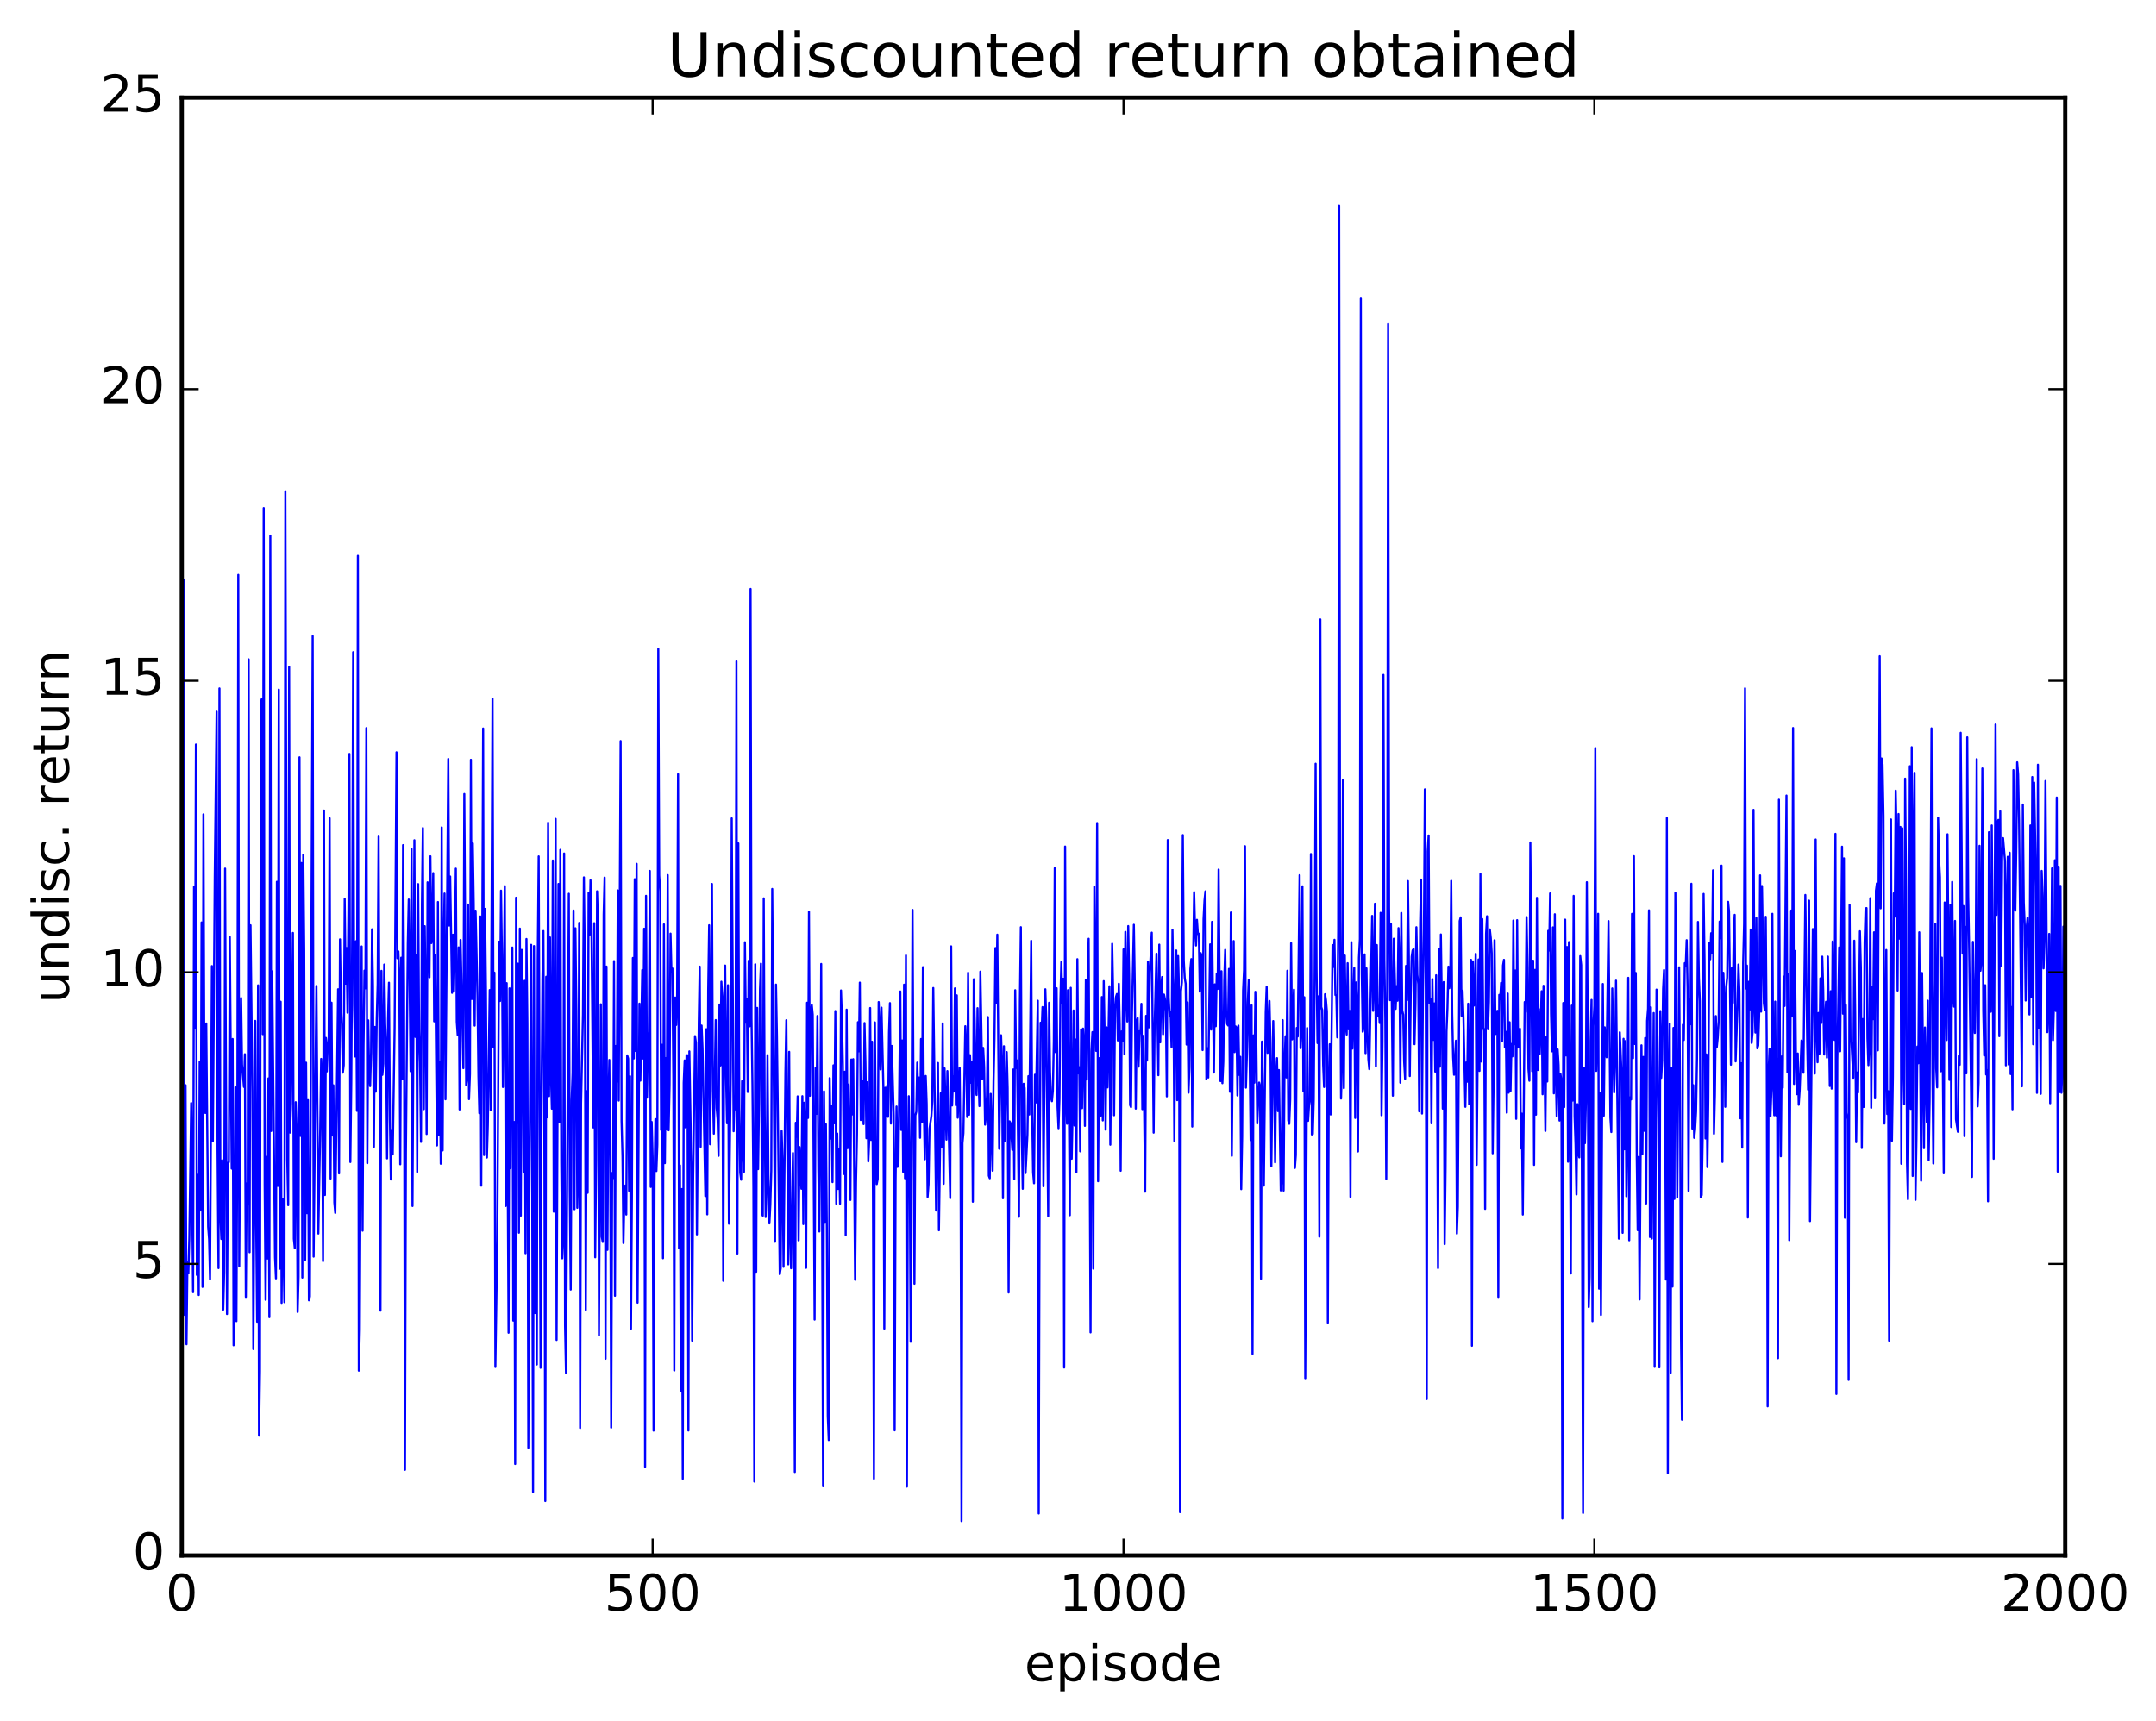 <?xml version="1.0" encoding="utf-8" standalone="no"?>
<!DOCTYPE svg PUBLIC "-//W3C//DTD SVG 1.1//EN"
  "http://www.w3.org/Graphics/SVG/1.1/DTD/svg11.dtd">
<!-- Created with matplotlib (http://matplotlib.org/) -->
<svg height="408pt" version="1.1" viewBox="0 0 511 408" width="511pt" xmlns="http://www.w3.org/2000/svg" xmlns:xlink="http://www.w3.org/1999/xlink">
 <defs>
  <style type="text/css">
*{stroke-linecap:butt;stroke-linejoin:round;stroke-miterlimit:100000;}
  </style>
 </defs>
 <g id="figure_1">
  <g id="patch_1">
   <path d="M 0 408.169 
L 511.954 408.169 
L 511.954 0 
L 0 0 
z
" style="fill:#ffffff;"/>
  </g>
  <g id="axes_1">
   <g id="patch_2">
    <path d="M 43.084 368.742 
L 489.484 368.742 
L 489.484 23.142 
L 43.084 23.142 
z
" style="fill:#ffffff;"/>
   </g>
   <g id="line2d_1">
    <path clip-path="url(#pa60ac8413e)" d="M 43.084 328.892 
L 43.307 196.26 
L 43.53 137.42 
L 43.753 311.716 
L 43.977 257.258 
L 44.2 318.677 
L 44.423 299.237 
L 44.646 301.821 
L 44.869 293.471 
L 45.316 261.493 
L 45.762 306.336 
L 45.985 210.169 
L 46.209 243.83 
L 46.432 176.493 
L 46.655 302.238 
L 46.878 278.504 
L 47.101 307.003 
L 47.325 251.676 
L 47.548 286.954 
L 47.771 218.67 
L 47.994 305.08 
L 48.217 193.059 
L 48.441 258.741 
L 48.664 263.847 
L 48.887 242.623 
L 49.333 290.837 
L 49.557 293.782 
L 49.78 303.244 
L 50.226 229.019 
L 50.449 270.508 
L 50.896 207.895 
L 51.342 168.708 
L 51.565 272.44 
L 51.789 300.622 
L 52.012 163.191 
L 52.235 287.953 
L 52.458 293.725 
L 52.681 275.048 
L 52.905 310.452 
L 53.128 301.565 
L 53.351 205.907 
L 53.797 311.513 
L 54.021 275.671 
L 54.244 275.484 
L 54.467 222.128 
L 54.913 277.033 
L 55.137 246.3 
L 55.36 318.923 
L 55.583 300.214 
L 55.806 257.736 
L 56.029 313.205 
L 56.253 268.421 
L 56.476 136.286 
L 56.699 300.187 
L 57.145 236.6 
L 57.369 252.371 
L 57.815 257.669 
L 58.038 249.919 
L 58.261 307.453 
L 58.485 280.546 
L 58.708 285.575 
L 58.931 156.295 
L 59.154 296.869 
L 59.377 219.339 
L 59.824 258.773 
L 60.047 319.825 
L 60.493 242.007 
L 60.717 290.159 
L 60.94 313.344 
L 61.163 233.587 
L 61.386 340.339 
L 61.609 325.145 
L 61.833 166.446 
L 62.056 165.68 
L 62.279 245.159 
L 62.502 120.443 
L 62.725 280.784 
L 62.949 308.136 
L 63.172 274.247 
L 63.395 298.354 
L 63.618 255.643 
L 63.841 312.259 
L 64.065 126.965 
L 64.288 268.105 
L 64.511 230.272 
L 65.181 298.02 
L 65.404 303.061 
L 65.627 209.032 
L 65.85 281.142 
L 66.073 163.471 
L 66.297 300.774 
L 66.52 237.467 
L 66.743 308.872 
L 66.966 284.212 
L 67.413 308.712 
L 67.636 116.462 
L 68.082 274.874 
L 68.305 285.708 
L 68.529 158.109 
L 68.752 268.495 
L 68.975 261.621 
L 69.421 221.156 
L 69.645 293.688 
L 69.868 295.889 
L 70.091 261.286 
L 70.314 268.061 
L 70.537 311.026 
L 70.761 302.667 
L 70.984 179.528 
L 71.207 269.274 
L 71.43 204.58 
L 71.653 302.874 
L 71.877 202.622 
L 72.1 225.276 
L 72.323 298.67 
L 72.546 251.913 
L 72.769 287.604 
L 72.993 260.793 
L 73.216 308.265 
L 73.439 307.352 
L 74.109 150.797 
L 74.332 297.905 
L 74.778 254.152 
L 75.001 233.745 
L 75.448 292.43 
L 75.894 267.534 
L 76.117 251.024 
L 76.341 256.68 
L 76.564 298.963 
L 76.787 192.141 
L 77.01 283.293 
L 77.233 246.037 
L 77.457 253.999 
L 77.68 248.072 
L 77.903 245.84 
L 78.126 193.976 
L 78.349 279.405 
L 78.573 237.699 
L 78.796 269.175 
L 79.019 257.282 
L 79.242 285.092 
L 79.465 287.546 
L 80.135 234.511 
L 80.358 278.172 
L 80.581 222.679 
L 80.805 238.235 
L 81.028 242.867 
L 81.251 254.291 
L 81.474 252.493 
L 81.697 213.079 
L 81.921 233.183 
L 82.144 224.736 
L 82.367 240.07 
L 82.59 215.76 
L 82.813 178.724 
L 83.037 275.47 
L 83.26 256.435 
L 83.483 220.281 
L 83.706 154.608 
L 83.929 238.362 
L 84.153 250.453 
L 84.376 223.118 
L 84.599 263.341 
L 84.822 131.766 
L 85.045 324.934 
L 85.269 315.288 
L 85.715 224.366 
L 85.938 291.751 
L 86.161 248.213 
L 86.385 230.091 
L 86.608 234.303 
L 86.831 172.605 
L 87.054 275.734 
L 87.277 241.88 
L 87.501 254.297 
L 87.724 257.478 
L 87.947 249.567 
L 88.17 220.297 
L 88.393 233.699 
L 88.617 271.881 
L 88.84 243.448 
L 89.063 258.8 
L 89.286 241.665 
L 89.509 233.271 
L 89.733 198.325 
L 90.179 310.711 
L 90.402 230.153 
L 90.625 254.803 
L 90.849 252.176 
L 91.072 228.657 
L 91.295 242.787 
L 91.518 248.069 
L 91.741 274.617 
L 91.965 241.692 
L 92.188 232.96 
L 92.411 265.345 
L 92.634 279.612 
L 92.857 267.877 
L 93.081 273.671 
L 93.527 243.755 
L 93.973 178.33 
L 94.197 227.162 
L 94.42 225.546 
L 94.643 231.62 
L 94.866 276.006 
L 95.089 227.028 
L 95.313 255.852 
L 95.536 200.34 
L 95.759 234.113 
L 95.982 348.436 
L 96.205 273.26 
L 96.652 223.663 
L 96.875 213.237 
L 97.321 253.959 
L 97.545 201.248 
L 97.768 285.906 
L 98.214 199.182 
L 98.437 245.813 
L 98.661 226.359 
L 98.884 277.832 
L 99.107 209.589 
L 99.33 244.412 
L 99.553 251.921 
L 99.777 270.701 
L 100 214.361 
L 100.223 196.301 
L 100.446 262.938 
L 100.669 219.563 
L 100.893 237.414 
L 101.116 268.831 
L 101.339 209.156 
L 101.785 231.685 
L 102.009 202.994 
L 102.232 223.568 
L 102.455 222.469 
L 102.678 206.984 
L 102.901 242.126 
L 103.125 226.317 
L 103.571 271.547 
L 103.794 213.827 
L 104.017 269.121 
L 104.241 251.7 
L 104.464 275.875 
L 104.687 196.145 
L 104.91 272.73 
L 105.133 226.275 
L 105.357 211.819 
L 105.58 260.602 
L 106.249 179.912 
L 106.473 219.421 
L 106.696 207.785 
L 107.142 235.366 
L 107.365 221.581 
L 107.589 234.924 
L 107.812 224.018 
L 108.035 205.92 
L 108.258 242.234 
L 108.481 245.4 
L 108.705 224.592 
L 108.928 263.014 
L 109.151 222.824 
L 109.821 253.229 
L 110.044 188.219 
L 110.49 257.267 
L 110.713 255.671 
L 110.937 214.429 
L 111.16 260.567 
L 111.383 254.618 
L 111.606 180.105 
L 111.829 236.824 
L 112.053 199.937 
L 112.276 214.066 
L 112.499 243.136 
L 112.722 215.881 
L 113.169 236.158 
L 113.392 255.093 
L 113.615 263.897 
L 113.838 217.258 
L 114.061 281.084 
L 114.508 172.699 
L 114.731 273.817 
L 114.954 215.462 
L 115.177 235.163 
L 115.401 274.41 
L 115.624 266.661 
L 116.07 234.703 
L 116.293 263.162 
L 116.74 165.642 
L 116.963 248.26 
L 117.186 230.58 
L 117.409 324.065 
L 117.856 294.096 
L 118.302 223.238 
L 118.525 237.301 
L 118.749 211.139 
L 118.972 226.347 
L 119.195 257.692 
L 119.641 210.053 
L 119.865 285.899 
L 120.088 233.066 
L 120.534 315.946 
L 120.757 234.299 
L 120.981 276.947 
L 121.204 235.58 
L 121.427 224.619 
L 121.65 313.073 
L 121.873 265.979 
L 122.097 347.053 
L 122.32 212.811 
L 122.543 266.255 
L 122.766 228.439 
L 122.989 292.231 
L 123.213 220.137 
L 123.436 288.19 
L 123.659 225.184 
L 123.882 239.534 
L 124.105 277.861 
L 124.329 232.509 
L 124.552 297.096 
L 124.775 222.596 
L 124.998 242.861 
L 125.221 343.211 
L 125.445 285.092 
L 125.891 223.979 
L 126.114 272.074 
L 126.337 353.681 
L 126.561 224.277 
L 126.784 311.281 
L 127.007 276.242 
L 127.23 323.475 
L 127.453 227.39 
L 127.677 203.016 
L 128.123 324.258 
L 128.346 262.042 
L 128.569 232.255 
L 128.793 220.705 
L 129.016 268.672 
L 129.239 355.834 
L 129.462 231.549 
L 129.685 264.88 
L 129.909 195.04 
L 130.132 259.847 
L 130.355 222.22 
L 130.578 254.551 
L 130.801 262.827 
L 131.025 203.992 
L 131.248 287.244 
L 131.471 273.427 
L 131.694 194.126 
L 131.917 317.665 
L 132.364 209.551 
L 132.587 266.066 
L 132.81 201.47 
L 133.033 275.562 
L 133.257 298.308 
L 133.48 293.446 
L 133.703 202.327 
L 133.926 314.252 
L 134.149 325.51 
L 134.819 211.87 
L 135.042 282.181 
L 135.265 305.711 
L 135.489 260.824 
L 135.712 254.377 
L 135.935 215.847 
L 136.158 286.664 
L 136.381 220.061 
L 136.605 239.338 
L 136.828 286.33 
L 137.051 276.343 
L 137.274 218.789 
L 137.497 338.526 
L 137.721 261.595 
L 138.167 240.552 
L 138.39 207.989 
L 138.613 227.585 
L 138.837 310.53 
L 139.06 258.672 
L 139.283 282.772 
L 139.506 211.612 
L 139.729 221.579 
L 139.953 208.663 
L 140.176 218.448 
L 140.622 267.284 
L 140.845 218.842 
L 141.069 298.056 
L 141.292 274.945 
L 141.515 211.282 
L 141.738 219.162 
L 141.961 316.539 
L 142.408 238.081 
L 142.631 293.195 
L 142.854 294.42 
L 143.077 216.841 
L 143.301 208.04 
L 143.524 322.103 
L 143.747 229.136 
L 143.97 296.298 
L 144.193 262.048 
L 144.417 251.274 
L 144.64 276.157 
L 144.863 338.433 
L 145.086 278.065 
L 145.309 279.282 
L 145.533 227.84 
L 145.756 307.185 
L 145.979 247.948 
L 146.202 256.454 
L 146.425 211.076 
L 146.649 260.913 
L 147.095 175.668 
L 147.318 265.754 
L 147.541 274.131 
L 147.765 294.672 
L 147.988 283.375 
L 148.211 281.045 
L 148.434 287.926 
L 148.657 250.193 
L 148.881 250.959 
L 149.104 282.307 
L 149.327 255.143 
L 149.55 315.007 
L 149.773 283.631 
L 149.997 227.091 
L 150.22 250.923 
L 150.443 208.419 
L 150.666 249.157 
L 150.889 204.774 
L 151.113 308.82 
L 151.559 237.927 
L 151.782 256.181 
L 152.229 229.96 
L 152.452 250.946 
L 152.675 220.163 
L 152.898 347.732 
L 153.121 212.363 
L 153.345 260.21 
L 153.568 247.84 
L 153.791 244.569 
L 154.014 206.463 
L 154.237 281.373 
L 154.461 265.972 
L 154.684 274.438 
L 154.907 339.151 
L 155.13 280.267 
L 155.353 265.294 
L 155.577 277.613 
L 155.8 271.321 
L 156.023 153.816 
L 156.246 207.551 
L 156.469 211.255 
L 156.693 267.865 
L 156.916 247.668 
L 157.139 298.287 
L 157.362 219.128 
L 157.585 275.74 
L 157.809 250.826 
L 158.032 267.591 
L 158.255 207.45 
L 158.478 267.946 
L 158.701 257.253 
L 158.925 221.319 
L 159.148 230.361 
L 159.371 229.591 
L 159.594 255.593 
L 159.817 324.9 
L 160.041 236.47 
L 160.264 242.982 
L 160.487 236.598 
L 160.71 183.522 
L 160.933 295.93 
L 161.157 276.278 
L 161.38 329.806 
L 161.603 281.877 
L 161.826 350.57 
L 162.049 256.707 
L 162.273 251.385 
L 162.496 267.278 
L 162.719 250.172 
L 162.942 250.166 
L 163.165 339.129 
L 163.389 249.238 
L 163.835 275.541 
L 164.058 317.832 
L 164.281 280.12 
L 164.728 245.627 
L 164.951 247.204 
L 165.174 292.64 
L 165.621 242.309 
L 165.844 229.15 
L 166.067 271.871 
L 166.29 243.114 
L 166.513 248.567 
L 167.183 283.56 
L 167.406 243.981 
L 167.629 287.883 
L 167.853 234.75 
L 168.076 219.335 
L 168.299 271.264 
L 168.745 209.556 
L 168.969 258.619 
L 169.192 268.759 
L 169.638 241.818 
L 169.861 262.671 
L 170.085 265.352 
L 170.308 274.003 
L 170.531 238.137 
L 170.754 252.589 
L 170.977 232.721 
L 171.201 236.998 
L 171.424 303.631 
L 171.647 236.606 
L 171.87 228.893 
L 172.093 255.338 
L 172.317 266.286 
L 172.54 233.563 
L 172.763 290.094 
L 173.209 253.858 
L 173.433 193.997 
L 173.879 268.173 
L 174.102 259.906 
L 174.325 262.992 
L 174.549 156.777 
L 174.772 297.172 
L 174.995 199.93 
L 175.218 262.44 
L 175.441 278.03 
L 175.665 279.674 
L 175.888 256.3 
L 176.111 273.098 
L 176.334 277.812 
L 176.557 223.367 
L 176.781 242.418 
L 177.004 236.856 
L 177.227 258.868 
L 177.45 227.77 
L 177.673 243.309 
L 177.897 139.614 
L 178.12 241.416 
L 178.343 256.989 
L 178.566 281.391 
L 178.789 351.223 
L 179.013 228.591 
L 179.236 301.495 
L 179.459 238.93 
L 179.682 277.161 
L 179.905 261.404 
L 180.129 234.483 
L 180.352 228.444 
L 180.575 287.673 
L 180.798 288.208 
L 181.021 212.967 
L 181.245 264.035 
L 181.468 288.511 
L 181.691 282.313 
L 181.914 250.139 
L 182.137 279.316 
L 182.361 290.028 
L 182.584 285.525 
L 182.807 277.496 
L 183.03 210.731 
L 183.7 294.38 
L 183.923 233.403 
L 184.146 245.527 
L 184.816 302.065 
L 185.039 300.673 
L 185.262 268.113 
L 185.485 275.684 
L 185.709 300.326 
L 186.155 254.117 
L 186.378 241.856 
L 186.825 299.739 
L 187.048 249.353 
L 187.271 291.842 
L 187.494 300.663 
L 187.941 273.337 
L 188.164 297.806 
L 188.387 348.959 
L 188.61 266.171 
L 188.833 269.507 
L 189.057 259.909 
L 189.28 294.049 
L 189.503 271.923 
L 189.949 281.813 
L 190.173 259.865 
L 190.396 290.187 
L 190.619 261.416 
L 190.842 267.14 
L 191.065 300.565 
L 191.289 237.704 
L 191.512 265.025 
L 191.735 216.142 
L 191.958 259.769 
L 192.181 240.225 
L 192.405 238.209 
L 192.628 240.533 
L 193.074 312.831 
L 193.297 253.159 
L 193.521 264.04 
L 193.744 240.859 
L 193.967 277.19 
L 194.19 291.942 
L 194.413 268.717 
L 194.637 228.513 
L 195.083 352.336 
L 195.306 258.723 
L 195.529 289.87 
L 195.753 266.519 
L 195.976 291.213 
L 196.199 335.707 
L 196.422 341.392 
L 196.645 255.579 
L 196.869 269.914 
L 197.092 262.123 
L 197.315 280.233 
L 197.538 252.554 
L 197.761 266.288 
L 197.985 239.682 
L 198.208 285.36 
L 198.431 268.717 
L 198.654 281.865 
L 198.877 272.346 
L 199.101 285.363 
L 199.324 234.792 
L 199.547 241.344 
L 199.77 252.74 
L 199.993 278.311 
L 200.217 254.071 
L 200.44 292.809 
L 200.663 239.347 
L 200.886 272.184 
L 201.109 257.108 
L 201.556 284.463 
L 201.779 251.166 
L 202.002 264.189 
L 202.225 251.084 
L 202.672 303.374 
L 202.895 280.328 
L 203.118 268.963 
L 203.341 242.319 
L 203.565 249.232 
L 203.788 232.939 
L 204.011 265.519 
L 204.234 256.42 
L 204.457 256.255 
L 204.681 266.489 
L 204.904 242.523 
L 205.127 252.197 
L 205.35 269.831 
L 205.573 256.563 
L 205.797 275.324 
L 206.02 270.269 
L 206.243 238.96 
L 206.466 270.23 
L 206.689 246.957 
L 206.913 283.696 
L 207.136 350.547 
L 207.359 242.369 
L 207.582 271.049 
L 207.805 280.705 
L 208.029 279.481 
L 208.252 237.543 
L 208.475 243.33 
L 208.698 253.531 
L 208.921 238.87 
L 209.368 257.527 
L 209.591 314.975 
L 209.814 257.866 
L 210.037 264.68 
L 210.261 257.395 
L 210.484 264.763 
L 210.707 244.8 
L 210.93 237.797 
L 211.153 266.353 
L 211.377 247.951 
L 211.823 264.461 
L 212.046 339.085 
L 212.269 279.924 
L 212.493 262.313 
L 212.716 276.637 
L 212.939 276.035 
L 213.385 235.04 
L 213.609 267.869 
L 213.832 246.656 
L 214.055 277.803 
L 214.278 233.422 
L 214.501 279.328 
L 214.725 226.5 
L 214.948 352.429 
L 215.171 279.426 
L 215.394 259.873 
L 215.617 275.802 
L 215.841 318.092 
L 216.287 215.7 
L 216.733 304.332 
L 216.957 264.411 
L 217.18 263.547 
L 217.403 251.903 
L 217.626 259.748 
L 217.849 255.441 
L 218.073 269.727 
L 218.296 246.301 
L 218.519 266.057 
L 218.742 229.277 
L 218.965 262.614 
L 219.189 274.815 
L 219.412 255.07 
L 219.635 261.678 
L 219.858 283.755 
L 220.081 280.719 
L 220.305 267.577 
L 220.751 264.582 
L 220.974 261.041 
L 221.197 234.213 
L 221.644 268.207 
L 221.867 286.968 
L 222.313 251.982 
L 222.537 291.654 
L 222.983 259.165 
L 223.206 271.941 
L 223.429 242.611 
L 223.653 280.636 
L 223.876 253.27 
L 224.322 270.169 
L 224.545 253.906 
L 225.215 284.035 
L 225.438 224.343 
L 225.661 262.071 
L 225.885 255.152 
L 226.108 258.756 
L 226.331 234.305 
L 226.554 262.003 
L 226.777 235.955 
L 227.001 264.969 
L 227.447 253.157 
L 227.67 273.826 
L 227.893 360.61 
L 228.117 271.008 
L 228.34 268.638 
L 228.786 243.271 
L 229.009 249.13 
L 229.233 264.803 
L 229.456 230.605 
L 229.679 264.277 
L 229.902 250.131 
L 230.125 256.677 
L 230.349 251.716 
L 230.572 284.888 
L 230.795 232.144 
L 231.018 241.988 
L 231.241 258.107 
L 231.465 259.578 
L 231.688 238.994 
L 231.911 254.681 
L 232.134 262.215 
L 232.357 230.337 
L 232.804 255.769 
L 233.027 248.417 
L 233.25 252.938 
L 233.473 266.614 
L 233.697 264.357 
L 233.92 259.681 
L 234.143 241.11 
L 234.366 278.731 
L 234.589 279.323 
L 234.813 259.313 
L 235.259 277.539 
L 235.482 256.371 
L 235.705 246.171 
L 235.929 224.745 
L 236.152 237.734 
L 236.375 221.571 
L 236.821 272.322 
L 237.268 245.416 
L 237.491 252.7 
L 237.714 284.065 
L 237.937 248.026 
L 238.161 270.424 
L 238.607 249.409 
L 238.83 257.948 
L 239.053 306.406 
L 239.277 265.83 
L 239.5 266.215 
L 239.946 272.582 
L 240.169 253.529 
L 240.393 279.524 
L 240.616 234.741 
L 240.839 253.187 
L 241.062 251.371 
L 241.509 288.446 
L 241.732 237.493 
L 241.955 219.797 
L 242.178 268.292 
L 242.401 281.823 
L 242.625 256.918 
L 242.848 257.955 
L 243.071 278.09 
L 243.517 268.976 
L 243.741 255.109 
L 243.964 264.206 
L 244.41 223.027 
L 244.633 263.631 
L 244.857 277.946 
L 245.08 280.505 
L 245.303 254.771 
L 245.526 261.362 
L 245.973 237.229 
L 246.196 358.788 
L 246.419 276.493 
L 246.642 242.441 
L 246.865 244.907 
L 247.089 238.743 
L 247.312 281.212 
L 247.758 234.512 
L 247.981 241.896 
L 248.428 288.313 
L 248.651 237.716 
L 248.874 254.143 
L 249.097 260.218 
L 249.321 261.061 
L 249.544 258.594 
L 249.767 246.914 
L 249.99 205.803 
L 250.213 249.447 
L 250.437 234.269 
L 250.66 262.383 
L 250.883 267.463 
L 251.106 260.461 
L 251.329 237.116 
L 251.553 228.059 
L 251.776 237.836 
L 251.999 232.021 
L 252.222 324.201 
L 252.445 200.681 
L 252.669 257.811 
L 252.892 266.4 
L 253.115 234.734 
L 253.561 288.086 
L 253.785 234.171 
L 254.008 274.697 
L 254.231 263.331 
L 254.454 239.547 
L 254.677 266.833 
L 254.901 246.424 
L 255.124 277.855 
L 255.347 227.379 
L 255.57 254.462 
L 255.793 252.99 
L 256.017 272.939 
L 256.24 244.072 
L 256.463 262.706 
L 256.686 243.835 
L 256.909 247.856 
L 257.133 266.902 
L 257.356 232.305 
L 257.579 255.916 
L 257.802 232.313 
L 258.025 222.538 
L 258.472 315.869 
L 258.695 249.269 
L 258.918 244.673 
L 259.141 300.742 
L 259.365 210.165 
L 259.588 236.773 
L 259.811 249.134 
L 260.034 195.111 
L 260.257 280.025 
L 260.481 250.847 
L 260.927 264.465 
L 261.15 236.363 
L 261.373 265.614 
L 261.597 232.586 
L 261.82 245.803 
L 262.043 267.804 
L 262.266 243.543 
L 262.489 257.787 
L 262.936 233.806 
L 263.159 271.369 
L 263.605 223.72 
L 263.829 235.462 
L 264.052 264.384 
L 264.275 239.077 
L 264.498 236.354 
L 264.721 235.637 
L 264.945 246.657 
L 265.168 233.206 
L 265.391 242.939 
L 265.614 277.548 
L 265.837 244.515 
L 266.061 246.824 
L 266.284 225.054 
L 266.507 249.95 
L 266.73 220.91 
L 266.953 235.264 
L 267.177 242.157 
L 267.4 219.534 
L 267.623 231.176 
L 267.846 261.977 
L 268.069 262.453 
L 268.293 239.991 
L 268.739 219.228 
L 268.962 233.517 
L 269.185 262.813 
L 269.409 242.05 
L 269.632 241.338 
L 269.855 252.864 
L 270.078 244.477 
L 270.301 244.93 
L 270.525 237.971 
L 270.748 262.945 
L 270.971 245.563 
L 271.417 282.505 
L 271.641 240.822 
L 271.864 251.407 
L 272.087 227.942 
L 272.31 243.552 
L 272.533 230.425 
L 272.98 221.091 
L 273.426 268.511 
L 273.649 243.816 
L 274.096 226.089 
L 274.542 254.888 
L 274.765 223.934 
L 274.989 247.1 
L 275.212 234.086 
L 275.435 231.613 
L 275.658 245.173 
L 275.881 235.764 
L 276.105 236.877 
L 276.328 239.618 
L 276.551 259.911 
L 276.774 199.139 
L 276.997 236.548 
L 277.221 240.801 
L 277.444 239.997 
L 277.667 248.224 
L 277.89 220.397 
L 278.113 234.405 
L 278.337 270.503 
L 278.56 234.833 
L 278.783 225.319 
L 279.006 260.809 
L 279.229 226.639 
L 279.453 235.207 
L 279.676 358.473 
L 279.899 234.984 
L 280.122 232.895 
L 280.345 197.964 
L 280.569 227.743 
L 280.792 231.81 
L 281.015 233.182 
L 281.238 247.621 
L 281.461 237.634 
L 281.685 259.035 
L 281.908 253.124 
L 282.131 229.702 
L 282.354 227.363 
L 282.577 267.069 
L 282.801 226.827 
L 283.024 211.485 
L 283.247 220.432 
L 283.47 224.145 
L 283.693 218.05 
L 283.917 221.413 
L 284.14 221.335 
L 284.363 235.082 
L 284.586 225.945 
L 284.809 226.678 
L 285.033 248.937 
L 285.256 217.906 
L 285.479 213.447 
L 285.702 211.296 
L 285.925 255.797 
L 286.149 248.491 
L 286.372 255.439 
L 286.818 223.869 
L 287.041 244.074 
L 287.265 218.536 
L 287.711 254.263 
L 287.934 233.355 
L 288.157 243.282 
L 288.381 230.795 
L 288.604 234.44 
L 288.827 206.14 
L 289.273 256.291 
L 289.497 230.249 
L 289.72 256.784 
L 289.943 251.669 
L 290.166 232.471 
L 290.389 225.166 
L 290.613 239.961 
L 290.836 242.73 
L 291.059 243.1 
L 291.282 229.686 
L 291.505 258.821 
L 291.729 216.315 
L 291.952 274.005 
L 292.398 223.085 
L 292.621 249.421 
L 292.845 243.314 
L 293.068 243.571 
L 293.291 259.7 
L 293.514 243.127 
L 293.737 254.814 
L 293.961 250.525 
L 294.184 281.907 
L 294.407 269.496 
L 294.63 234.814 
L 294.853 229.975 
L 295.077 200.606 
L 295.3 257.842 
L 295.523 250.393 
L 295.746 237.624 
L 295.969 232.292 
L 296.416 270.256 
L 296.639 238.315 
L 296.862 320.964 
L 297.085 245.455 
L 297.309 256.664 
L 297.532 235.124 
L 297.755 246.812 
L 297.978 266.327 
L 298.425 256.633 
L 298.648 257.51 
L 298.871 303.162 
L 299.094 246.916 
L 299.317 260.037 
L 299.541 281.067 
L 299.987 239.998 
L 300.21 233.919 
L 300.433 249.608 
L 300.88 237.294 
L 301.103 246.821 
L 301.326 276.479 
L 301.773 242.048 
L 301.996 254.516 
L 302.219 275.555 
L 302.442 254.635 
L 302.665 250.841 
L 302.889 263.409 
L 303.112 253.661 
L 303.558 282.206 
L 303.781 280.036 
L 304.005 241.826 
L 304.228 282.251 
L 304.451 252.633 
L 304.674 245.658 
L 304.897 255.43 
L 305.121 230.126 
L 305.344 265.648 
L 305.567 266.413 
L 305.79 260.619 
L 306.013 223.575 
L 306.237 246.397 
L 306.683 234.606 
L 306.906 276.872 
L 307.129 273.826 
L 307.353 243.684 
L 307.576 245.712 
L 308.022 207.469 
L 308.245 248.479 
L 308.469 243.722 
L 308.692 210.109 
L 308.915 258.673 
L 309.138 236.408 
L 309.361 326.726 
L 309.808 243.707 
L 310.031 265.719 
L 310.254 262.072 
L 310.477 260.674 
L 310.701 202.453 
L 310.924 268.943 
L 311.147 268.809 
L 311.37 260.723 
L 311.593 229.205 
L 311.817 181.044 
L 312.04 229.711 
L 312.263 247.273 
L 312.486 236.195 
L 312.709 293.168 
L 312.933 146.837 
L 313.156 238.728 
L 313.379 239.395 
L 313.602 252.469 
L 313.825 257.685 
L 314.049 235.69 
L 314.272 237.08 
L 314.495 239.827 
L 314.718 313.568 
L 314.941 257.017 
L 315.165 247.548 
L 315.388 264.202 
L 315.834 224.041 
L 316.057 229.221 
L 316.281 222.785 
L 316.504 235.868 
L 316.727 235.945 
L 316.95 245.918 
L 317.173 220.325 
L 317.397 48.805 
L 317.62 217.81 
L 317.843 260.428 
L 318.066 251.618 
L 318.289 184.887 
L 318.513 257.954 
L 318.736 226.522 
L 318.959 243.079 
L 319.182 245.26 
L 319.405 228.328 
L 319.629 244.005 
L 319.852 239.645 
L 320.075 283.742 
L 320.298 223.354 
L 320.521 248.589 
L 320.968 229.485 
L 321.191 265.018 
L 321.414 232.894 
L 321.637 238.247 
L 321.861 272.973 
L 322.084 227.042 
L 322.307 222.624 
L 322.53 70.79 
L 322.753 230.668 
L 322.977 244.581 
L 323.2 243.534 
L 323.423 226.247 
L 323.646 249.66 
L 323.869 229.561 
L 324.093 244.492 
L 324.316 251.154 
L 324.539 253.467 
L 325.209 217.129 
L 325.432 239.632 
L 325.655 232.518 
L 325.878 214.239 
L 326.101 252.794 
L 326.325 224.025 
L 326.548 240.808 
L 326.771 238.478 
L 326.994 242.506 
L 327.217 216.389 
L 327.441 264.383 
L 327.664 246.944 
L 327.887 159.987 
L 328.11 227.441 
L 328.333 241.45 
L 328.557 279.477 
L 328.78 232.398 
L 329.003 76.822 
L 329.226 215.259 
L 329.449 237.099 
L 329.673 219.029 
L 330.119 259.751 
L 330.342 222.531 
L 330.789 239.17 
L 331.012 233.777 
L 331.235 237.233 
L 331.458 220.024 
L 331.681 228.4 
L 331.905 256.667 
L 332.128 216.419 
L 332.351 239.548 
L 332.574 240.55 
L 332.797 251.653 
L 333.021 255.751 
L 333.244 228.97 
L 333.467 237.121 
L 333.69 208.863 
L 333.913 226.704 
L 334.137 255.096 
L 334.36 235.915 
L 334.583 226.802 
L 334.806 225.294 
L 335.029 224.996 
L 335.253 247.54 
L 335.476 238.089 
L 335.699 219.809 
L 335.922 231.061 
L 336.145 233.274 
L 336.369 263.453 
L 336.592 218.799 
L 336.815 208.507 
L 337.038 263.984 
L 337.261 234.64 
L 337.485 220.372 
L 337.708 187.125 
L 337.931 234.73 
L 338.154 331.674 
L 338.377 201.82 
L 338.601 198.067 
L 338.824 237.812 
L 339.047 236.762 
L 339.27 266.296 
L 339.493 232.115 
L 339.717 246.519 
L 339.94 237.866 
L 340.163 254.045 
L 340.386 231.19 
L 340.609 256.119 
L 340.833 300.62 
L 341.056 224.93 
L 341.279 252.876 
L 341.502 221.521 
L 341.725 237.172 
L 341.949 262.817 
L 342.172 232.817 
L 342.395 294.938 
L 342.618 277.06 
L 342.841 244.495 
L 343.065 238.927 
L 343.288 229.156 
L 343.511 234.264 
L 343.734 232.268 
L 343.957 208.809 
L 344.181 240.143 
L 344.404 250.58 
L 344.627 254.782 
L 345.073 246.711 
L 345.297 292.436 
L 345.52 286.115 
L 345.966 218.341 
L 346.189 217.48 
L 346.413 240.802 
L 346.636 234.855 
L 346.859 241.204 
L 347.305 262.383 
L 347.529 251.872 
L 347.752 256.433 
L 347.975 237.945 
L 348.198 261.792 
L 348.421 260.678 
L 348.645 227.534 
L 348.868 319.039 
L 349.091 227.911 
L 349.314 238.397 
L 349.537 236.728 
L 349.761 226.122 
L 349.984 276.145 
L 350.43 227.454 
L 350.653 253.872 
L 350.877 207.172 
L 351.1 251.657 
L 351.323 217.869 
L 351.546 243.603 
L 351.769 244.316 
L 351.993 286.587 
L 352.216 221.377 
L 352.439 217.205 
L 352.662 243.99 
L 352.885 237.453 
L 353.109 220.329 
L 353.332 222.33 
L 353.555 225.962 
L 353.778 273.408 
L 354.001 257.059 
L 354.225 222.896 
L 354.448 245.137 
L 354.671 241.178 
L 354.894 239.621 
L 355.117 307.459 
L 355.341 235.843 
L 355.564 236.868 
L 355.787 232.996 
L 356.01 246.884 
L 356.233 228.885 
L 356.457 227.533 
L 356.68 248.319 
L 356.903 244.612 
L 357.126 263.776 
L 357.349 235.535 
L 357.573 259.034 
L 357.796 242.33 
L 358.019 258.61 
L 358.242 247.472 
L 358.465 250.431 
L 358.689 218.228 
L 358.912 247.538 
L 359.135 230.063 
L 359.358 265.232 
L 359.581 218.132 
L 359.805 248.315 
L 360.251 243.882 
L 360.474 272.245 
L 360.697 263.992 
L 360.921 287.932 
L 361.367 237.544 
L 361.59 239.92 
L 361.813 217.41 
L 362.037 229.36 
L 362.26 253.38 
L 362.483 256.206 
L 362.706 199.715 
L 363.153 253.949 
L 363.376 227.735 
L 363.599 276.155 
L 363.822 229.914 
L 364.045 264.247 
L 364.269 212.85 
L 364.492 253.653 
L 364.715 239.193 
L 364.938 249.834 
L 365.385 234.982 
L 365.608 259.413 
L 365.831 233.69 
L 366.277 268.101 
L 366.501 245.876 
L 366.724 256.386 
L 366.947 220.655 
L 367.17 225.337 
L 367.393 211.79 
L 367.617 240.313 
L 367.84 249.23 
L 368.063 219.848 
L 368.286 259.197 
L 368.509 216.733 
L 368.733 254.107 
L 368.956 264.582 
L 369.179 248.777 
L 369.402 252.486 
L 369.625 265.645 
L 369.849 254.611 
L 370.072 256.281 
L 370.295 359.995 
L 370.518 237.773 
L 370.741 262.453 
L 370.965 218.008 
L 371.188 250.202 
L 371.411 224.496 
L 371.634 275.404 
L 371.857 223.328 
L 372.304 301.896 
L 372.527 238.392 
L 372.75 260.91 
L 372.973 212.371 
L 373.197 264.577 
L 373.42 271.293 
L 373.643 283.158 
L 373.866 261.756 
L 374.089 273.296 
L 374.313 274.38 
L 374.536 226.648 
L 374.759 228.779 
L 375.205 358.668 
L 375.429 253.206 
L 375.652 271.003 
L 375.875 261.389 
L 376.098 209.13 
L 376.321 245.227 
L 376.545 309.852 
L 376.768 302.686 
L 376.991 246.692 
L 377.214 237.043 
L 377.437 313.213 
L 377.661 243.217 
L 377.884 238.453 
L 378.107 177.325 
L 378.33 253.878 
L 378.553 242.516 
L 378.777 216.629 
L 379 305.501 
L 379.223 259.077 
L 379.446 311.72 
L 379.893 233.265 
L 380.116 264.488 
L 380.339 243.541 
L 380.562 248.754 
L 380.785 250.642 
L 381.232 218.353 
L 381.678 264.909 
L 381.901 268.367 
L 382.125 234.317 
L 382.571 258.959 
L 382.794 251.207 
L 383.017 232.471 
L 383.687 293.635 
L 383.91 244.72 
L 384.357 255.337 
L 384.58 292.26 
L 384.803 246.254 
L 385.026 272.456 
L 385.249 246.801 
L 385.473 283.606 
L 385.696 268.309 
L 385.919 231.801 
L 386.142 294.032 
L 386.365 260.146 
L 386.589 260.639 
L 386.812 216.634 
L 387.035 250.859 
L 387.258 202.968 
L 387.481 247.501 
L 387.705 230.651 
L 387.928 274.302 
L 388.151 291.629 
L 388.374 274.259 
L 388.597 308.063 
L 389.044 247.802 
L 389.267 273.592 
L 389.49 250.558 
L 389.713 268.07 
L 389.937 246.058 
L 390.16 285.301 
L 390.383 241.992 
L 390.606 239.129 
L 390.829 215.803 
L 391.053 293.25 
L 391.276 238.784 
L 391.499 293.612 
L 391.945 240.148 
L 392.169 324.044 
L 392.615 234.592 
L 392.838 246.589 
L 393.061 265.724 
L 393.285 324.157 
L 393.508 239.687 
L 393.731 255.517 
L 393.954 251.341 
L 394.177 234.457 
L 394.401 229.956 
L 394.624 249.949 
L 394.847 303.334 
L 395.07 193.901 
L 395.293 349.218 
L 395.517 259.269 
L 395.74 242.664 
L 395.963 325.438 
L 396.186 253.187 
L 396.409 305.005 
L 396.633 243.686 
L 396.856 284.22 
L 397.079 211.625 
L 397.525 283.849 
L 397.972 229.318 
L 398.195 259.007 
L 398.418 316.793 
L 398.641 336.57 
L 398.865 242.927 
L 399.088 246.555 
L 399.311 228.319 
L 399.534 229.104 
L 399.757 222.872 
L 399.981 234.506 
L 400.204 282.314 
L 400.427 236.963 
L 400.65 242.816 
L 400.873 209.504 
L 401.097 267.54 
L 401.32 257.252 
L 401.543 269.741 
L 401.766 267.62 
L 401.989 263.547 
L 402.213 250.878 
L 402.436 218.553 
L 402.659 231.825 
L 402.882 237.377 
L 403.105 283.835 
L 403.329 283.298 
L 403.552 269.89 
L 403.775 211.907 
L 403.998 227.719 
L 404.221 269.888 
L 404.445 249.972 
L 404.668 276.673 
L 404.891 260.518 
L 405.114 223.481 
L 405.337 227.41 
L 405.561 221.225 
L 405.784 225.936 
L 406.007 206.325 
L 406.23 268.77 
L 406.453 259.592 
L 406.677 240.876 
L 406.9 248.256 
L 407.123 246.03 
L 407.346 242.082 
L 407.569 218.471 
L 407.793 222.425 
L 408.016 205.199 
L 408.239 275.45 
L 408.462 230.615 
L 408.685 237.583 
L 408.909 262.379 
L 409.132 234.006 
L 409.355 231.761 
L 409.578 213.783 
L 409.801 216.013 
L 410.248 252.41 
L 410.471 229.485 
L 410.694 237.748 
L 410.917 221.108 
L 411.141 216.869 
L 411.364 251.615 
L 411.81 238.178 
L 412.033 228.656 
L 412.257 235.008 
L 412.48 265.108 
L 412.703 252.053 
L 412.926 272.056 
L 413.149 228.268 
L 413.373 218.994 
L 413.596 163.176 
L 413.819 234.341 
L 414.042 228.901 
L 414.265 288.63 
L 414.489 232.731 
L 414.712 239.301 
L 414.935 220.359 
L 415.158 247.24 
L 415.381 244.654 
L 415.605 191.972 
L 415.828 237.754 
L 416.051 244.777 
L 416.274 217.618 
L 416.497 248.519 
L 416.721 247.847 
L 416.944 240.67 
L 417.167 207.51 
L 417.39 239.823 
L 417.613 210.043 
L 418.06 237.817 
L 418.283 239.511 
L 418.506 217.335 
L 418.729 246.044 
L 418.953 333.4 
L 419.176 254.026 
L 419.399 248.6 
L 419.622 264.609 
L 419.845 258.434 
L 420.069 216.623 
L 420.292 256.122 
L 420.515 264.389 
L 420.738 237.437 
L 420.961 264.44 
L 421.185 251.003 
L 421.408 321.99 
L 421.631 189.57 
L 421.854 246.437 
L 422.077 274.113 
L 422.301 250.45 
L 422.524 257.864 
L 422.747 231.519 
L 422.97 238.474 
L 423.417 188.59 
L 423.64 254.174 
L 423.863 230.848 
L 424.086 294.014 
L 424.533 215.858 
L 424.756 240.964 
L 424.979 172.581 
L 425.202 256.964 
L 425.425 225.443 
L 425.649 249.498 
L 425.872 259.396 
L 426.095 249.746 
L 426.318 261.897 
L 426.541 258.549 
L 426.988 246.667 
L 427.211 247.429 
L 427.434 254.31 
L 427.881 212.163 
L 428.327 246.766 
L 428.55 258.319 
L 428.773 213.501 
L 428.997 289.483 
L 429.666 220.24 
L 429.889 230.997 
L 430.113 254.496 
L 430.336 199.004 
L 430.559 243.965 
L 430.782 251.814 
L 431.005 240.134 
L 431.229 249.791 
L 431.452 231.923 
L 431.675 242.511 
L 431.898 226.78 
L 432.121 234.603 
L 432.345 249.99 
L 432.568 241.461 
L 432.791 237.487 
L 433.014 250.726 
L 433.237 226.772 
L 433.684 257.449 
L 433.907 234.979 
L 434.13 258.071 
L 434.353 223.197 
L 434.577 242.866 
L 434.8 246.527 
L 435.023 197.668 
L 435.246 330.454 
L 435.469 251.204 
L 435.916 224.587 
L 436.139 249.219 
L 436.585 200.714 
L 436.809 240.305 
L 437.032 203.478 
L 437.255 288.684 
L 437.478 238.272 
L 437.701 263.783 
L 437.925 265.382 
L 438.148 327.13 
L 438.371 214.541 
L 438.594 246.199 
L 438.817 247.136 
L 439.264 255.503 
L 439.487 222.998 
L 439.71 240.412 
L 439.933 270.764 
L 440.157 254.247 
L 440.38 258.986 
L 440.826 220.758 
L 441.049 229.446 
L 441.273 272.15 
L 441.496 241.579 
L 441.719 262.417 
L 441.942 223.422 
L 442.165 215.347 
L 442.389 215.268 
L 442.612 246.094 
L 442.835 252.516 
L 443.058 247.187 
L 443.281 212.929 
L 443.505 262.618 
L 443.728 234.072 
L 443.951 241.607 
L 444.174 221.009 
L 444.397 260.369 
L 444.621 211.143 
L 444.844 209.428 
L 445.067 249.003 
L 445.513 155.562 
L 445.737 215.332 
L 445.96 179.795 
L 446.183 181.235 
L 446.406 193.387 
L 446.629 266.357 
L 446.853 253.62 
L 447.076 225.201 
L 447.299 264.094 
L 447.522 258.675 
L 447.745 317.829 
L 448.192 194.255 
L 448.415 270.446 
L 448.638 255.235 
L 448.861 211.768 
L 449.085 217.293 
L 449.308 187.426 
L 449.531 198.599 
L 449.754 234.83 
L 449.977 192.968 
L 450.201 222.515 
L 450.424 196.034 
L 450.647 275.889 
L 450.87 196.357 
L 451.093 249.943 
L 451.317 261.738 
L 451.54 184.583 
L 451.763 210.96 
L 451.986 275.681 
L 452.209 284.288 
L 452.433 253.881 
L 452.656 181.632 
L 452.879 262.878 
L 453.102 177.121 
L 453.325 278.779 
L 453.549 198.091 
L 453.772 183.209 
L 453.995 284.448 
L 454.218 270.123 
L 454.441 248.104 
L 454.665 252.068 
L 454.888 221.008 
L 455.334 279.903 
L 455.557 230.658 
L 456.004 272.189 
L 456.227 243.58 
L 456.673 266.001 
L 456.897 237.216 
L 457.12 275.003 
L 457.343 260.879 
L 457.789 172.664 
L 458.013 254.11 
L 458.236 275.807 
L 458.459 237.095 
L 458.682 218.966 
L 458.905 253.297 
L 459.129 257.777 
L 459.352 193.839 
L 459.575 203.408 
L 459.798 207.997 
L 460.021 253.959 
L 460.245 227.014 
L 460.691 278.147 
L 460.914 213.94 
L 461.361 246.563 
L 461.584 197.772 
L 462.03 255.997 
L 462.253 214.521 
L 462.477 267.179 
L 462.7 209.058 
L 462.923 235.251 
L 463.146 238.636 
L 463.369 218.317 
L 463.593 265.342 
L 464.039 268.301 
L 464.262 250.321 
L 464.485 252.423 
L 464.709 173.71 
L 465.155 226.047 
L 465.378 214.789 
L 465.601 269.33 
L 465.825 219.726 
L 466.048 254.452 
L 466.271 174.793 
L 466.494 212.367 
L 466.717 224.736 
L 467.164 258.46 
L 467.387 279.013 
L 467.61 223.271 
L 467.833 238.772 
L 468.057 244.878 
L 468.28 229.755 
L 468.503 179.96 
L 468.726 262.274 
L 468.949 256.711 
L 469.173 200.508 
L 469.396 230.129 
L 469.619 227.676 
L 469.842 182.167 
L 470.065 239.637 
L 470.289 250.212 
L 470.512 233.553 
L 470.735 254.72 
L 470.958 253.671 
L 471.181 284.795 
L 471.405 197.27 
L 471.851 239.85 
L 472.074 195.679 
L 472.297 224.405 
L 472.521 274.704 
L 472.967 171.746 
L 473.19 216.902 
L 473.413 195.235 
L 473.637 194.359 
L 473.86 245.642 
L 474.083 192.317 
L 474.306 229.048 
L 474.529 203.257 
L 474.753 198.682 
L 475.199 203.998 
L 475.422 252.557 
L 475.645 213.431 
L 475.869 203.103 
L 476.092 252.356 
L 476.315 202.148 
L 476.538 254.618 
L 476.761 238.721 
L 476.985 262.981 
L 477.208 182.558 
L 477.431 213.187 
L 477.654 215.882 
L 477.877 201.811 
L 478.101 180.706 
L 478.324 183.582 
L 478.547 194.482 
L 479.217 257.523 
L 479.44 190.724 
L 479.663 213.924 
L 479.886 219.332 
L 480.109 237.186 
L 480.333 219.951 
L 480.556 217.579 
L 480.779 223.999 
L 481.002 240.5 
L 481.225 195.682 
L 481.449 236.449 
L 481.672 184.196 
L 481.895 247.556 
L 482.118 185.518 
L 482.565 210.048 
L 482.788 259.079 
L 483.011 181.281 
L 483.234 243.764 
L 483.457 233.497 
L 483.681 259.3 
L 483.904 206.453 
L 484.127 212.368 
L 484.35 229.567 
L 484.573 223.408 
L 484.797 185.139 
L 485.243 244.69 
L 485.466 238.014 
L 485.689 221.391 
L 485.913 261.533 
L 486.359 205.858 
L 486.582 246.586 
L 486.805 238.373 
L 487.029 203.935 
L 487.252 239.663 
L 487.475 189.058 
L 487.698 277.755 
L 487.921 205.457 
L 488.145 258.907 
L 488.368 210.011 
L 488.591 259.048 
L 488.814 253.284 
L 489.037 219.663 
L 489.261 258.634 
L 489.261 258.634 
" style="fill:none;stroke:#0000ff;stroke-linecap:square;stroke-width:0.5;"/>
   </g>
   <g id="patch_3">
    <path d="M 43.084 368.742 
L 43.084 23.142 
" style="fill:none;stroke:#000000;stroke-linecap:square;stroke-linejoin:miter;"/>
   </g>
   <g id="patch_4">
    <path d="M 43.084 368.742 
L 489.484 368.742 
" style="fill:none;stroke:#000000;stroke-linecap:square;stroke-linejoin:miter;"/>
   </g>
   <g id="patch_5">
    <path d="M 489.484 368.742 
L 489.484 23.142 
" style="fill:none;stroke:#000000;stroke-linecap:square;stroke-linejoin:miter;"/>
   </g>
   <g id="patch_6">
    <path d="M 43.084 23.142 
L 489.484 23.142 
" style="fill:none;stroke:#000000;stroke-linecap:square;stroke-linejoin:miter;"/>
   </g>
   <g id="matplotlib.axis_1">
    <g id="xtick_1">
     <g id="line2d_2">
      <defs>
       <path d="M 0 0 
L 0 -4 
" id="mb76846743e" style="stroke:#000000;stroke-width:0.5;"/>
      </defs>
      <g>
       <use style="stroke:#000000;stroke-width:0.5;" x="43.084" xlink:href="#mb76846743e" y="368.742"/>
      </g>
     </g>
     <g id="line2d_3">
      <defs>
       <path d="M 0 0 
L 0 4 
" id="m1af1336423" style="stroke:#000000;stroke-width:0.5;"/>
      </defs>
      <g>
       <use style="stroke:#000000;stroke-width:0.5;" x="43.084" xlink:href="#m1af1336423" y="23.142"/>
      </g>
     </g>
     <g id="text_1">
      <!-- 0 -->
      <defs>
       <path d="M 31.781 66.406 
Q 24.172 66.406 20.328 58.906 
Q 16.5 51.422 16.5 36.375 
Q 16.5 21.391 20.328 13.891 
Q 24.172 6.391 31.781 6.391 
Q 39.453 6.391 43.281 13.891 
Q 47.125 21.391 47.125 36.375 
Q 47.125 51.422 43.281 58.906 
Q 39.453 66.406 31.781 66.406 
M 31.781 74.219 
Q 44.047 74.219 50.516 64.516 
Q 56.984 54.828 56.984 36.375 
Q 56.984 17.969 50.516 8.266 
Q 44.047 -1.422 31.781 -1.422 
Q 19.531 -1.422 13.062 8.266 
Q 6.594 17.969 6.594 36.375 
Q 6.594 54.828 13.062 64.516 
Q 19.531 74.219 31.781 74.219 
" id="BitstreamVeraSans-Roman-30"/>
      </defs>
      <g transform="translate(39.266 381.86)scale(0.12 -0.12)">
       <use xlink:href="#BitstreamVeraSans-Roman-30"/>
      </g>
     </g>
    </g>
    <g id="xtick_2">
     <g id="line2d_4">
      <g>
       <use style="stroke:#000000;stroke-width:0.5;" x="154.684" xlink:href="#mb76846743e" y="368.742"/>
      </g>
     </g>
     <g id="line2d_5">
      <g>
       <use style="stroke:#000000;stroke-width:0.5;" x="154.684" xlink:href="#m1af1336423" y="23.142"/>
      </g>
     </g>
     <g id="text_2">
      <!-- 500 -->
      <defs>
       <path d="M 10.797 72.906 
L 49.516 72.906 
L 49.516 64.594 
L 19.828 64.594 
L 19.828 46.734 
Q 21.969 47.469 24.109 47.828 
Q 26.266 48.188 28.422 48.188 
Q 40.625 48.188 47.75 41.5 
Q 54.891 34.812 54.891 23.391 
Q 54.891 11.625 47.562 5.094 
Q 40.234 -1.422 26.906 -1.422 
Q 22.312 -1.422 17.547 -0.641 
Q 12.797 0.141 7.719 1.703 
L 7.719 11.625 
Q 12.109 9.234 16.797 8.062 
Q 21.484 6.891 26.703 6.891 
Q 35.156 6.891 40.078 11.328 
Q 45.016 15.766 45.016 23.391 
Q 45.016 31 40.078 35.438 
Q 35.156 39.891 26.703 39.891 
Q 22.75 39.891 18.812 39.016 
Q 14.891 38.141 10.797 36.281 
z
" id="BitstreamVeraSans-Roman-35"/>
      </defs>
      <g transform="translate(143.231 381.86)scale(0.12 -0.12)">
       <use xlink:href="#BitstreamVeraSans-Roman-35"/>
       <use x="63.623" xlink:href="#BitstreamVeraSans-Roman-30"/>
       <use x="127.246" xlink:href="#BitstreamVeraSans-Roman-30"/>
      </g>
     </g>
    </g>
    <g id="xtick_3">
     <g id="line2d_6">
      <g>
       <use style="stroke:#000000;stroke-width:0.5;" x="266.284" xlink:href="#mb76846743e" y="368.742"/>
      </g>
     </g>
     <g id="line2d_7">
      <g>
       <use style="stroke:#000000;stroke-width:0.5;" x="266.284" xlink:href="#m1af1336423" y="23.142"/>
      </g>
     </g>
     <g id="text_3">
      <!-- 1000 -->
      <defs>
       <path d="M 12.406 8.297 
L 28.516 8.297 
L 28.516 63.922 
L 10.984 60.406 
L 10.984 69.391 
L 28.422 72.906 
L 38.281 72.906 
L 38.281 8.297 
L 54.391 8.297 
L 54.391 0 
L 12.406 0 
z
" id="BitstreamVeraSans-Roman-31"/>
      </defs>
      <g transform="translate(251.014 381.86)scale(0.12 -0.12)">
       <use xlink:href="#BitstreamVeraSans-Roman-31"/>
       <use x="63.623" xlink:href="#BitstreamVeraSans-Roman-30"/>
       <use x="127.246" xlink:href="#BitstreamVeraSans-Roman-30"/>
       <use x="190.869" xlink:href="#BitstreamVeraSans-Roman-30"/>
      </g>
     </g>
    </g>
    <g id="xtick_4">
     <g id="line2d_8">
      <g>
       <use style="stroke:#000000;stroke-width:0.5;" x="377.884" xlink:href="#mb76846743e" y="368.742"/>
      </g>
     </g>
     <g id="line2d_9">
      <g>
       <use style="stroke:#000000;stroke-width:0.5;" x="377.884" xlink:href="#m1af1336423" y="23.142"/>
      </g>
     </g>
     <g id="text_4">
      <!-- 1500 -->
      <g transform="translate(362.614 381.86)scale(0.12 -0.12)">
       <use xlink:href="#BitstreamVeraSans-Roman-31"/>
       <use x="63.623" xlink:href="#BitstreamVeraSans-Roman-35"/>
       <use x="127.246" xlink:href="#BitstreamVeraSans-Roman-30"/>
       <use x="190.869" xlink:href="#BitstreamVeraSans-Roman-30"/>
      </g>
     </g>
    </g>
    <g id="xtick_5">
     <g id="line2d_10">
      <g>
       <use style="stroke:#000000;stroke-width:0.5;" x="489.484" xlink:href="#mb76846743e" y="368.742"/>
      </g>
     </g>
     <g id="line2d_11">
      <g>
       <use style="stroke:#000000;stroke-width:0.5;" x="489.484" xlink:href="#m1af1336423" y="23.142"/>
      </g>
     </g>
     <g id="text_5">
      <!-- 2000 -->
      <defs>
       <path d="M 19.188 8.297 
L 53.609 8.297 
L 53.609 0 
L 7.328 0 
L 7.328 8.297 
Q 12.938 14.109 22.625 23.891 
Q 32.328 33.688 34.812 36.531 
Q 39.547 41.844 41.422 45.531 
Q 43.312 49.219 43.312 52.781 
Q 43.312 58.594 39.234 62.25 
Q 35.156 65.922 28.609 65.922 
Q 23.969 65.922 18.812 64.312 
Q 13.672 62.703 7.812 59.422 
L 7.812 69.391 
Q 13.766 71.781 18.938 73 
Q 24.125 74.219 28.422 74.219 
Q 39.75 74.219 46.484 68.547 
Q 53.219 62.891 53.219 53.422 
Q 53.219 48.922 51.531 44.891 
Q 49.859 40.875 45.406 35.406 
Q 44.188 33.984 37.641 27.219 
Q 31.109 20.453 19.188 8.297 
" id="BitstreamVeraSans-Roman-32"/>
      </defs>
      <g transform="translate(474.214 381.86)scale(0.12 -0.12)">
       <use xlink:href="#BitstreamVeraSans-Roman-32"/>
       <use x="63.623" xlink:href="#BitstreamVeraSans-Roman-30"/>
       <use x="127.246" xlink:href="#BitstreamVeraSans-Roman-30"/>
       <use x="190.869" xlink:href="#BitstreamVeraSans-Roman-30"/>
      </g>
     </g>
    </g>
    <g id="text_6">
     <!-- episode -->
     <defs>
      <path d="M 56.203 29.594 
L 56.203 25.203 
L 14.891 25.203 
Q 15.484 15.922 20.484 11.062 
Q 25.484 6.203 34.422 6.203 
Q 39.594 6.203 44.453 7.469 
Q 49.312 8.734 54.109 11.281 
L 54.109 2.781 
Q 49.266 0.734 44.188 -0.344 
Q 39.109 -1.422 33.891 -1.422 
Q 20.797 -1.422 13.156 6.188 
Q 5.516 13.812 5.516 26.812 
Q 5.516 40.234 12.766 48.109 
Q 20.016 56 32.328 56 
Q 43.359 56 49.781 48.891 
Q 56.203 41.797 56.203 29.594 
M 47.219 32.234 
Q 47.125 39.594 43.094 43.984 
Q 39.062 48.391 32.422 48.391 
Q 24.906 48.391 20.391 44.141 
Q 15.875 39.891 15.188 32.172 
z
" id="BitstreamVeraSans-Roman-65"/>
      <path d="M 18.109 8.203 
L 18.109 -20.797 
L 9.078 -20.797 
L 9.078 54.688 
L 18.109 54.688 
L 18.109 46.391 
Q 20.953 51.266 25.266 53.625 
Q 29.594 56 35.594 56 
Q 45.562 56 51.781 48.094 
Q 58.016 40.188 58.016 27.297 
Q 58.016 14.406 51.781 6.484 
Q 45.562 -1.422 35.594 -1.422 
Q 29.594 -1.422 25.266 0.953 
Q 20.953 3.328 18.109 8.203 
M 48.688 27.297 
Q 48.688 37.203 44.609 42.844 
Q 40.531 48.484 33.406 48.484 
Q 26.266 48.484 22.188 42.844 
Q 18.109 37.203 18.109 27.297 
Q 18.109 17.391 22.188 11.75 
Q 26.266 6.109 33.406 6.109 
Q 40.531 6.109 44.609 11.75 
Q 48.688 17.391 48.688 27.297 
" id="BitstreamVeraSans-Roman-70"/>
      <path d="M 9.422 54.688 
L 18.406 54.688 
L 18.406 0 
L 9.422 0 
z
M 9.422 75.984 
L 18.406 75.984 
L 18.406 64.594 
L 9.422 64.594 
z
" id="BitstreamVeraSans-Roman-69"/>
      <path d="M 44.281 53.078 
L 44.281 44.578 
Q 40.484 46.531 36.375 47.5 
Q 32.281 48.484 27.875 48.484 
Q 21.188 48.484 17.844 46.438 
Q 14.5 44.391 14.5 40.281 
Q 14.5 37.156 16.891 35.375 
Q 19.281 33.594 26.516 31.984 
L 29.594 31.297 
Q 39.156 29.25 43.188 25.516 
Q 47.219 21.781 47.219 15.094 
Q 47.219 7.469 41.188 3.016 
Q 35.156 -1.422 24.609 -1.422 
Q 20.219 -1.422 15.453 -0.562 
Q 10.688 0.297 5.422 2 
L 5.422 11.281 
Q 10.406 8.688 15.234 7.391 
Q 20.062 6.109 24.812 6.109 
Q 31.156 6.109 34.562 8.281 
Q 37.984 10.453 37.984 14.406 
Q 37.984 18.062 35.516 20.016 
Q 33.062 21.969 24.703 23.781 
L 21.578 24.516 
Q 13.234 26.266 9.516 29.906 
Q 5.812 33.547 5.812 39.891 
Q 5.812 47.609 11.281 51.797 
Q 16.75 56 26.812 56 
Q 31.781 56 36.172 55.266 
Q 40.578 54.547 44.281 53.078 
" id="BitstreamVeraSans-Roman-73"/>
      <path d="M 45.406 46.391 
L 45.406 75.984 
L 54.391 75.984 
L 54.391 0 
L 45.406 0 
L 45.406 8.203 
Q 42.578 3.328 38.25 0.953 
Q 33.938 -1.422 27.875 -1.422 
Q 17.969 -1.422 11.734 6.484 
Q 5.516 14.406 5.516 27.297 
Q 5.516 40.188 11.734 48.094 
Q 17.969 56 27.875 56 
Q 33.938 56 38.25 53.625 
Q 42.578 51.266 45.406 46.391 
M 14.797 27.297 
Q 14.797 17.391 18.875 11.75 
Q 22.953 6.109 30.078 6.109 
Q 37.203 6.109 41.297 11.75 
Q 45.406 17.391 45.406 27.297 
Q 45.406 37.203 41.297 42.844 
Q 37.203 48.484 30.078 48.484 
Q 22.953 48.484 18.875 42.844 
Q 14.797 37.203 14.797 27.297 
" id="BitstreamVeraSans-Roman-64"/>
      <path d="M 30.609 48.391 
Q 23.391 48.391 19.188 42.75 
Q 14.984 37.109 14.984 27.297 
Q 14.984 17.484 19.156 11.844 
Q 23.344 6.203 30.609 6.203 
Q 37.797 6.203 41.984 11.859 
Q 46.188 17.531 46.188 27.297 
Q 46.188 37.016 41.984 42.703 
Q 37.797 48.391 30.609 48.391 
M 30.609 56 
Q 42.328 56 49.016 48.375 
Q 55.719 40.766 55.719 27.297 
Q 55.719 13.875 49.016 6.219 
Q 42.328 -1.422 30.609 -1.422 
Q 18.844 -1.422 12.172 6.219 
Q 5.516 13.875 5.516 27.297 
Q 5.516 40.766 12.172 48.375 
Q 18.844 56 30.609 56 
" id="BitstreamVeraSans-Roman-6f"/>
     </defs>
     <g transform="translate(242.818 398.474)scale(0.12 -0.12)">
      <use xlink:href="#BitstreamVeraSans-Roman-65"/>
      <use x="61.523" xlink:href="#BitstreamVeraSans-Roman-70"/>
      <use x="125.0" xlink:href="#BitstreamVeraSans-Roman-69"/>
      <use x="152.783" xlink:href="#BitstreamVeraSans-Roman-73"/>
      <use x="204.883" xlink:href="#BitstreamVeraSans-Roman-6f"/>
      <use x="266.064" xlink:href="#BitstreamVeraSans-Roman-64"/>
      <use x="329.541" xlink:href="#BitstreamVeraSans-Roman-65"/>
     </g>
    </g>
   </g>
   <g id="matplotlib.axis_2">
    <g id="ytick_1">
     <g id="line2d_12">
      <defs>
       <path d="M 0 0 
L 4 0 
" id="md4d514eb5f" style="stroke:#000000;stroke-width:0.5;"/>
      </defs>
      <g>
       <use style="stroke:#000000;stroke-width:0.5;" x="43.084" xlink:href="#md4d514eb5f" y="368.742"/>
      </g>
     </g>
     <g id="line2d_13">
      <defs>
       <path d="M 0 0 
L -4 0 
" id="m11600c1154" style="stroke:#000000;stroke-width:0.5;"/>
      </defs>
      <g>
       <use style="stroke:#000000;stroke-width:0.5;" x="489.484" xlink:href="#m11600c1154" y="368.742"/>
      </g>
     </g>
     <g id="text_7">
      <!-- 0 -->
      <g transform="translate(31.449 372.053)scale(0.12 -0.12)">
       <use xlink:href="#BitstreamVeraSans-Roman-30"/>
      </g>
     </g>
    </g>
    <g id="ytick_2">
     <g id="line2d_14">
      <g>
       <use style="stroke:#000000;stroke-width:0.5;" x="43.084" xlink:href="#md4d514eb5f" y="299.622"/>
      </g>
     </g>
     <g id="line2d_15">
      <g>
       <use style="stroke:#000000;stroke-width:0.5;" x="489.484" xlink:href="#m11600c1154" y="299.622"/>
      </g>
     </g>
     <g id="text_8">
      <!-- 5 -->
      <g transform="translate(31.449 302.933)scale(0.12 -0.12)">
       <use xlink:href="#BitstreamVeraSans-Roman-35"/>
      </g>
     </g>
    </g>
    <g id="ytick_3">
     <g id="line2d_16">
      <g>
       <use style="stroke:#000000;stroke-width:0.5;" x="43.084" xlink:href="#md4d514eb5f" y="230.502"/>
      </g>
     </g>
     <g id="line2d_17">
      <g>
       <use style="stroke:#000000;stroke-width:0.5;" x="489.484" xlink:href="#m11600c1154" y="230.502"/>
      </g>
     </g>
     <g id="text_9">
      <!-- 10 -->
      <g transform="translate(23.814 233.813)scale(0.12 -0.12)">
       <use xlink:href="#BitstreamVeraSans-Roman-31"/>
       <use x="63.623" xlink:href="#BitstreamVeraSans-Roman-30"/>
      </g>
     </g>
    </g>
    <g id="ytick_4">
     <g id="line2d_18">
      <g>
       <use style="stroke:#000000;stroke-width:0.5;" x="43.084" xlink:href="#md4d514eb5f" y="161.382"/>
      </g>
     </g>
     <g id="line2d_19">
      <g>
       <use style="stroke:#000000;stroke-width:0.5;" x="489.484" xlink:href="#m11600c1154" y="161.382"/>
      </g>
     </g>
     <g id="text_10">
      <!-- 15 -->
      <g transform="translate(23.814 164.693)scale(0.12 -0.12)">
       <use xlink:href="#BitstreamVeraSans-Roman-31"/>
       <use x="63.623" xlink:href="#BitstreamVeraSans-Roman-35"/>
      </g>
     </g>
    </g>
    <g id="ytick_5">
     <g id="line2d_20">
      <g>
       <use style="stroke:#000000;stroke-width:0.5;" x="43.084" xlink:href="#md4d514eb5f" y="92.262"/>
      </g>
     </g>
     <g id="line2d_21">
      <g>
       <use style="stroke:#000000;stroke-width:0.5;" x="489.484" xlink:href="#m11600c1154" y="92.262"/>
      </g>
     </g>
     <g id="text_11">
      <!-- 20 -->
      <g transform="translate(23.814 95.573)scale(0.12 -0.12)">
       <use xlink:href="#BitstreamVeraSans-Roman-32"/>
       <use x="63.623" xlink:href="#BitstreamVeraSans-Roman-30"/>
      </g>
     </g>
    </g>
    <g id="ytick_6">
     <g id="line2d_22">
      <g>
       <use style="stroke:#000000;stroke-width:0.5;" x="43.084" xlink:href="#md4d514eb5f" y="23.142"/>
      </g>
     </g>
     <g id="line2d_23">
      <g>
       <use style="stroke:#000000;stroke-width:0.5;" x="489.484" xlink:href="#m11600c1154" y="23.142"/>
      </g>
     </g>
     <g id="text_12">
      <!-- 25 -->
      <g transform="translate(23.814 26.453)scale(0.12 -0.12)">
       <use xlink:href="#BitstreamVeraSans-Roman-32"/>
       <use x="63.623" xlink:href="#BitstreamVeraSans-Roman-35"/>
      </g>
     </g>
    </g>
    <g id="text_13">
     <!-- undisc. return -->
     <defs>
      <path d="M 18.312 70.219 
L 18.312 54.688 
L 36.812 54.688 
L 36.812 47.703 
L 18.312 47.703 
L 18.312 18.016 
Q 18.312 11.328 20.141 9.422 
Q 21.969 7.516 27.594 7.516 
L 36.812 7.516 
L 36.812 0 
L 27.594 0 
Q 17.188 0 13.234 3.875 
Q 9.281 7.766 9.281 18.016 
L 9.281 47.703 
L 2.688 47.703 
L 2.688 54.688 
L 9.281 54.688 
L 9.281 70.219 
z
" id="BitstreamVeraSans-Roman-74"/>
      <path d="M 10.688 12.406 
L 21 12.406 
L 21 0 
L 10.688 0 
z
" id="BitstreamVeraSans-Roman-2e"/>
      <path d="M 48.781 52.594 
L 48.781 44.188 
Q 44.969 46.297 41.141 47.344 
Q 37.312 48.391 33.406 48.391 
Q 24.656 48.391 19.812 42.844 
Q 14.984 37.312 14.984 27.297 
Q 14.984 17.281 19.812 11.734 
Q 24.656 6.203 33.406 6.203 
Q 37.312 6.203 41.141 7.25 
Q 44.969 8.297 48.781 10.406 
L 48.781 2.094 
Q 45.016 0.344 40.984 -0.531 
Q 36.969 -1.422 32.422 -1.422 
Q 20.062 -1.422 12.781 6.344 
Q 5.516 14.109 5.516 27.297 
Q 5.516 40.672 12.859 48.328 
Q 20.219 56 33.016 56 
Q 37.156 56 41.109 55.141 
Q 45.062 54.297 48.781 52.594 
" id="BitstreamVeraSans-Roman-63"/>
      <path d="M 8.5 21.578 
L 8.5 54.688 
L 17.484 54.688 
L 17.484 21.922 
Q 17.484 14.156 20.5 10.266 
Q 23.531 6.391 29.594 6.391 
Q 36.859 6.391 41.078 11.031 
Q 45.312 15.672 45.312 23.688 
L 45.312 54.688 
L 54.297 54.688 
L 54.297 0 
L 45.312 0 
L 45.312 8.406 
Q 42.047 3.422 37.719 1 
Q 33.406 -1.422 27.688 -1.422 
Q 18.266 -1.422 13.375 4.438 
Q 8.5 10.297 8.5 21.578 
" id="BitstreamVeraSans-Roman-75"/>
      <path id="BitstreamVeraSans-Roman-20"/>
      <path d="M 41.109 46.297 
Q 39.594 47.172 37.812 47.578 
Q 36.031 48 33.891 48 
Q 26.266 48 22.188 43.047 
Q 18.109 38.094 18.109 28.812 
L 18.109 0 
L 9.078 0 
L 9.078 54.688 
L 18.109 54.688 
L 18.109 46.188 
Q 20.953 51.172 25.484 53.578 
Q 30.031 56 36.531 56 
Q 37.453 56 38.578 55.875 
Q 39.703 55.766 41.062 55.516 
z
" id="BitstreamVeraSans-Roman-72"/>
      <path d="M 54.891 33.016 
L 54.891 0 
L 45.906 0 
L 45.906 32.719 
Q 45.906 40.484 42.875 44.328 
Q 39.844 48.188 33.797 48.188 
Q 26.516 48.188 22.312 43.547 
Q 18.109 38.922 18.109 30.906 
L 18.109 0 
L 9.078 0 
L 9.078 54.688 
L 18.109 54.688 
L 18.109 46.188 
Q 21.344 51.125 25.703 53.562 
Q 30.078 56 35.797 56 
Q 45.219 56 50.047 50.172 
Q 54.891 44.344 54.891 33.016 
" id="BitstreamVeraSans-Roman-6e"/>
     </defs>
     <g transform="translate(16.318 237.84)rotate(-90.0)scale(0.12 -0.12)">
      <use xlink:href="#BitstreamVeraSans-Roman-75"/>
      <use x="63.379" xlink:href="#BitstreamVeraSans-Roman-6e"/>
      <use x="126.758" xlink:href="#BitstreamVeraSans-Roman-64"/>
      <use x="190.234" xlink:href="#BitstreamVeraSans-Roman-69"/>
      <use x="218.018" xlink:href="#BitstreamVeraSans-Roman-73"/>
      <use x="270.117" xlink:href="#BitstreamVeraSans-Roman-63"/>
      <use x="325.098" xlink:href="#BitstreamVeraSans-Roman-2e"/>
      <use x="356.885" xlink:href="#BitstreamVeraSans-Roman-20"/>
      <use x="388.672" xlink:href="#BitstreamVeraSans-Roman-72"/>
      <use x="429.754" xlink:href="#BitstreamVeraSans-Roman-65"/>
      <use x="491.277" xlink:href="#BitstreamVeraSans-Roman-74"/>
      <use x="530.486" xlink:href="#BitstreamVeraSans-Roman-75"/>
      <use x="593.865" xlink:href="#BitstreamVeraSans-Roman-72"/>
      <use x="634.963" xlink:href="#BitstreamVeraSans-Roman-6e"/>
     </g>
    </g>
   </g>
   <g id="text_14">
    <!-- Undiscounted return obtained -->
    <defs>
     <path d="M 8.688 72.906 
L 18.609 72.906 
L 18.609 28.609 
Q 18.609 16.891 22.844 11.734 
Q 27.094 6.594 36.625 6.594 
Q 46.094 6.594 50.344 11.734 
Q 54.594 16.891 54.594 28.609 
L 54.594 72.906 
L 64.5 72.906 
L 64.5 27.391 
Q 64.5 13.141 57.438 5.859 
Q 50.391 -1.422 36.625 -1.422 
Q 22.797 -1.422 15.734 5.859 
Q 8.688 13.141 8.688 27.391 
z
" id="BitstreamVeraSans-Roman-55"/>
     <path d="M 34.281 27.484 
Q 23.391 27.484 19.188 25 
Q 14.984 22.516 14.984 16.5 
Q 14.984 11.719 18.141 8.906 
Q 21.297 6.109 26.703 6.109 
Q 34.188 6.109 38.703 11.406 
Q 43.219 16.703 43.219 25.484 
L 43.219 27.484 
z
M 52.203 31.203 
L 52.203 0 
L 43.219 0 
L 43.219 8.297 
Q 40.141 3.328 35.547 0.953 
Q 30.953 -1.422 24.312 -1.422 
Q 15.922 -1.422 10.953 3.297 
Q 6 8.016 6 15.922 
Q 6 25.141 12.172 29.828 
Q 18.359 34.516 30.609 34.516 
L 43.219 34.516 
L 43.219 35.406 
Q 43.219 41.609 39.141 45 
Q 35.062 48.391 27.688 48.391 
Q 23 48.391 18.547 47.266 
Q 14.109 46.141 10.016 43.891 
L 10.016 52.203 
Q 14.938 54.109 19.578 55.047 
Q 24.219 56 28.609 56 
Q 40.484 56 46.344 49.844 
Q 52.203 43.703 52.203 31.203 
" id="BitstreamVeraSans-Roman-61"/>
     <path d="M 48.688 27.297 
Q 48.688 37.203 44.609 42.844 
Q 40.531 48.484 33.406 48.484 
Q 26.266 48.484 22.188 42.844 
Q 18.109 37.203 18.109 27.297 
Q 18.109 17.391 22.188 11.75 
Q 26.266 6.109 33.406 6.109 
Q 40.531 6.109 44.609 11.75 
Q 48.688 17.391 48.688 27.297 
M 18.109 46.391 
Q 20.953 51.266 25.266 53.625 
Q 29.594 56 35.594 56 
Q 45.562 56 51.781 48.094 
Q 58.016 40.188 58.016 27.297 
Q 58.016 14.406 51.781 6.484 
Q 45.562 -1.422 35.594 -1.422 
Q 29.594 -1.422 25.266 0.953 
Q 20.953 3.328 18.109 8.203 
L 18.109 0 
L 9.078 0 
L 9.078 75.984 
L 18.109 75.984 
z
" id="BitstreamVeraSans-Roman-62"/>
    </defs>
    <g transform="translate(158.168 18.142)scale(0.144 -0.144)">
     <use xlink:href="#BitstreamVeraSans-Roman-55"/>
     <use x="73.193" xlink:href="#BitstreamVeraSans-Roman-6e"/>
     <use x="136.572" xlink:href="#BitstreamVeraSans-Roman-64"/>
     <use x="200.049" xlink:href="#BitstreamVeraSans-Roman-69"/>
     <use x="227.832" xlink:href="#BitstreamVeraSans-Roman-73"/>
     <use x="279.932" xlink:href="#BitstreamVeraSans-Roman-63"/>
     <use x="334.912" xlink:href="#BitstreamVeraSans-Roman-6f"/>
     <use x="396.094" xlink:href="#BitstreamVeraSans-Roman-75"/>
     <use x="459.473" xlink:href="#BitstreamVeraSans-Roman-6e"/>
     <use x="522.852" xlink:href="#BitstreamVeraSans-Roman-74"/>
     <use x="562.061" xlink:href="#BitstreamVeraSans-Roman-65"/>
     <use x="623.584" xlink:href="#BitstreamVeraSans-Roman-64"/>
     <use x="687.061" xlink:href="#BitstreamVeraSans-Roman-20"/>
     <use x="718.848" xlink:href="#BitstreamVeraSans-Roman-72"/>
     <use x="759.93" xlink:href="#BitstreamVeraSans-Roman-65"/>
     <use x="821.453" xlink:href="#BitstreamVeraSans-Roman-74"/>
     <use x="860.662" xlink:href="#BitstreamVeraSans-Roman-75"/>
     <use x="924.041" xlink:href="#BitstreamVeraSans-Roman-72"/>
     <use x="965.139" xlink:href="#BitstreamVeraSans-Roman-6e"/>
     <use x="1028.518" xlink:href="#BitstreamVeraSans-Roman-20"/>
     <use x="1060.305" xlink:href="#BitstreamVeraSans-Roman-6f"/>
     <use x="1121.486" xlink:href="#BitstreamVeraSans-Roman-62"/>
     <use x="1184.963" xlink:href="#BitstreamVeraSans-Roman-74"/>
     <use x="1224.172" xlink:href="#BitstreamVeraSans-Roman-61"/>
     <use x="1285.451" xlink:href="#BitstreamVeraSans-Roman-69"/>
     <use x="1313.234" xlink:href="#BitstreamVeraSans-Roman-6e"/>
     <use x="1376.613" xlink:href="#BitstreamVeraSans-Roman-65"/>
     <use x="1438.137" xlink:href="#BitstreamVeraSans-Roman-64"/>
    </g>
   </g>
  </g>
 </g>
 <defs>
  <clipPath id="pa60ac8413e">
   <rect height="345.6" width="446.4" x="43.084" y="23.142"/>
  </clipPath>
 </defs>
</svg>
